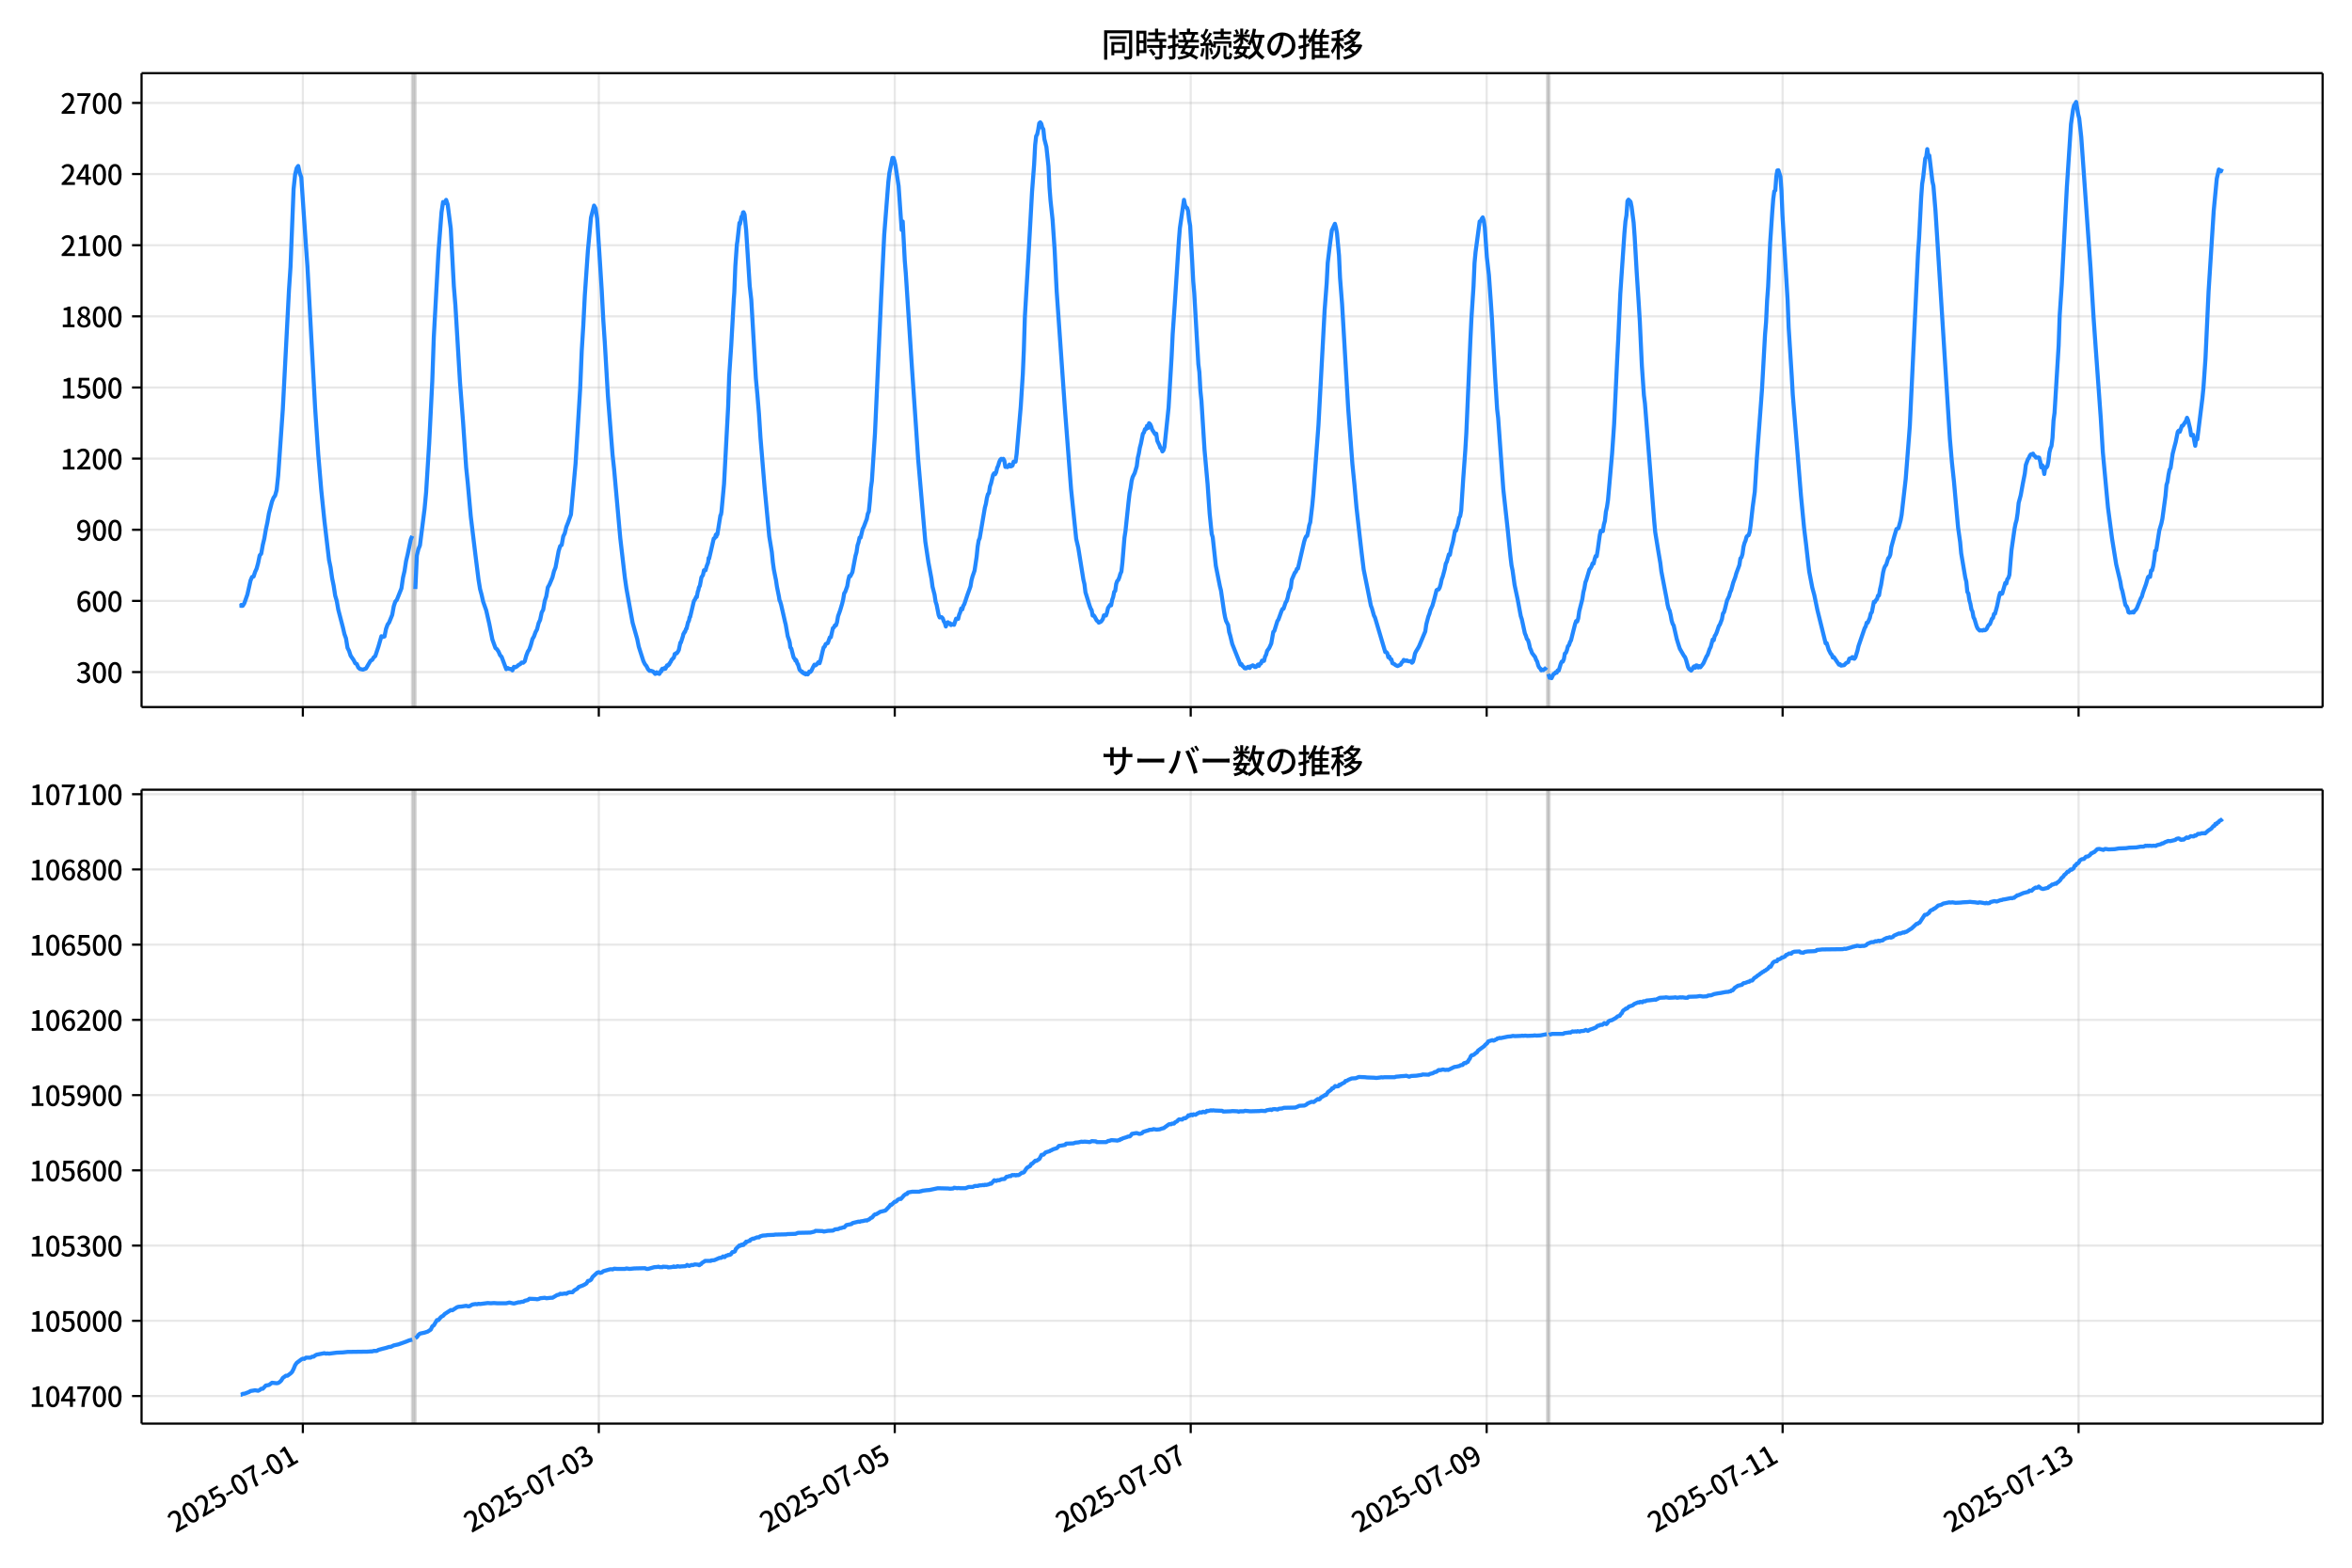 <!DOCTYPE svg  PUBLIC '-//W3C//DTD SVG 1.1//EN'  'http://www.w3.org/Graphics/SVG/1.1/DTD/svg11.dtd'>
<svg version="1.1" viewBox="0 0 864 576" xmlns="http://www.w3.org/2000/svg" xmlns:xlink="http://www.w3.org/1999/xlink">
 <defs>
  <style type="text/css">*{stroke-linejoin: round; stroke-linecap: butt}</style>
 </defs>
 <g id="aa">
  <g id="ab">
   <path d="m0 576h864v-576h-864z" fill="#fff"/>
  </g>
  <g id="ac">
   <g id="ad">
    <path d="m52 259.78h801.2v-232.9h-801.2z" fill="#fff"/>
   </g>
   <g id="ae">
    <path d="m151.45 259.78h1.133v-232.9h-1.133z" clip-path="url(#c)" fill="#808080" opacity=".3" stroke="#808080"/>
   </g>
   <g id="af">
    <path d="m568.39 259.78h.755v-232.9h-.755z" clip-path="url(#c)" fill="#808080" opacity=".3" stroke="#808080"/>
   </g>
   <g id="ag">
    <g id="ah">
     <g id="ai">
      <path d="m111.25 259.78v-232.9" clip-path="url(#c)" fill="none" stroke="#b0b0b0" stroke-linecap="square" stroke-opacity=".3" stroke-width=".8"/>
     </g>
     <g id="aj">
      <defs>
       <path id="g" d="m0 0v3.5" stroke="#000" stroke-width=".8"/>
      </defs>
      <use x="111.251" y="259.778" stroke="#000000" stroke-width=".8" xlink:href="#g"/>
     </g>
    </g>
    <g id="ak">
     <g id="al">
      <path d="m219.97 259.78v-232.9" clip-path="url(#c)" fill="none" stroke="#b0b0b0" stroke-linecap="square" stroke-opacity=".3" stroke-width=".8"/>
     </g>
     <g id="am">
      <use x="219.968" y="259.778" stroke="#000000" stroke-width=".8" xlink:href="#g"/>
     </g>
    </g>
    <g id="an">
     <g id="ao">
      <path d="m328.69 259.78v-232.9" clip-path="url(#c)" fill="none" stroke="#b0b0b0" stroke-linecap="square" stroke-opacity=".3" stroke-width=".8"/>
     </g>
     <g id="ap">
      <use x="328.686" y="259.778" stroke="#000000" stroke-width=".8" xlink:href="#g"/>
     </g>
    </g>
    <g id="aq">
     <g id="ar">
      <path d="m437.4 259.78v-232.9" clip-path="url(#c)" fill="none" stroke="#b0b0b0" stroke-linecap="square" stroke-opacity=".3" stroke-width=".8"/>
     </g>
     <g id="as">
      <use x="437.403" y="259.778" stroke="#000000" stroke-width=".8" xlink:href="#g"/>
     </g>
    </g>
    <g id="at">
     <g id="au">
      <path d="m546.12 259.78v-232.9" clip-path="url(#c)" fill="none" stroke="#b0b0b0" stroke-linecap="square" stroke-opacity=".3" stroke-width=".8"/>
     </g>
     <g id="av">
      <use x="546.121" y="259.778" stroke="#000000" stroke-width=".8" xlink:href="#g"/>
     </g>
    </g>
    <g id="aw">
     <g id="ax">
      <path d="m654.84 259.78v-232.9" clip-path="url(#c)" fill="none" stroke="#b0b0b0" stroke-linecap="square" stroke-opacity=".3" stroke-width=".8"/>
     </g>
     <g id="ay">
      <use x="654.838" y="259.778" stroke="#000000" stroke-width=".8" xlink:href="#g"/>
     </g>
    </g>
    <g id="az">
     <g id="ba">
      <path d="m763.56 259.78v-232.9" clip-path="url(#c)" fill="none" stroke="#b0b0b0" stroke-linecap="square" stroke-opacity=".3" stroke-width=".8"/>
     </g>
     <g id="bb">
      <use x="763.556" y="259.778" stroke="#000000" stroke-width=".8" xlink:href="#g"/>
     </g>
    </g>
   </g>
   <g id="bc">
    <g id="bd">
     <g id="be">
      <path d="m52 246.93h801.2" clip-path="url(#c)" fill="none" stroke="#b0b0b0" stroke-linecap="square" stroke-opacity=".3" stroke-width=".8"/>
     </g>
     <g id="bf">
      <defs>
       <path id="e" d="m0 0h-3.5" stroke="#000" stroke-width=".8"/>
      </defs>
      <use x="52" y="246.926" stroke="#000000" stroke-width=".8" xlink:href="#e"/>
     </g>
     <g id="bg">
      <!-- 300 -->
      <g transform="translate(27.9 250.91) scale(.1 -.1)">
       <defs>
        <path id="l" transform="scale(.016)" d="m1715-90q-371 0-656 90t-503 240q-217 150-377 323l359 474q211-205 479-359 269-153 634-153 269 0 467 92 199 93 311 266t112 423q0 256-125 451t-429 300q-304 106-835 106v551q467 0 732 105 266 106 384 291 119 186 119 423 0 307-192 489-192 183-531 183-269 0-503-119-233-118-438-316l-384 460q282 256 614 413 333 157 737 157 422 0 748-144 327-144 512-413 186-269 186-659 0-403-221-685-221-281-592-422v-26q269-70 490-227t349-400 128-557q0-422-215-726-214-304-573-468-358-163-787-163z"/>
        <path id="a" transform="scale(.016)" d="m1830-90q-460 0-806 275-346 276-535 823-188 547-188 1366 0 820 188 1357 189 538 535 803 346 266 806 266 461 0 800-269 340-269 528-803 189-534 189-1354 0-819-189-1366-188-547-528-823-339-275-800-275zm0 589q237 0 422 185 186 186 288 599 103 413 103 1091 0 679-103 1082-102 403-288 582-185 180-422 180-236 0-422-180-186-179-292-582-105-403-105-1082 0-678 105-1091 106-413 292-599 186-185 422-185z"/>
       </defs>
       <use xlink:href="#l"/>
       <use transform="translate(57)" xlink:href="#a"/>
       <use transform="translate(114)" xlink:href="#a"/>
      </g>
     </g>
    </g>
    <g id="bh">
     <g id="bi">
      <path d="m52 220.79h801.2" clip-path="url(#c)" fill="none" stroke="#b0b0b0" stroke-linecap="square" stroke-opacity=".3" stroke-width=".8"/>
     </g>
     <g id="bj">
      <use x="52" y="220.787" stroke="#000000" stroke-width=".8" xlink:href="#e"/>
     </g>
     <g id="bk">
      <!-- 600 -->
      <g transform="translate(27.9 224.77) scale(.1 -.1)">
       <defs>
        <path id="k" transform="scale(.016)" d="m1971-90q-339 0-634 144-294 144-518 435-224 292-352 733-128 442-128 1044 0 678 147 1161 148 483 397 784 250 301 570 445t665 144q397 0 688-147 292-147 490-359l-403-448q-128 154-327 253-198 99-409 99-307 0-567-182-259-182-413-605-153-422-153-1145 0-608 115-1002t326-589q212-195 493-195 212 0 375 121 163 122 259 343t96 522q0 300-90 511-89 212-259 320-169 109-419 109-211 0-451-134t-458-461l-25 538q134 192 313 323t374 201q196 71 375 71 397 0 694-163 298-163 467-490 170-326 170-825 0-468-195-817-195-348-512-544-317-195-701-195z"/>
       </defs>
       <use xlink:href="#k"/>
       <use transform="translate(57)" xlink:href="#a"/>
       <use transform="translate(114)" xlink:href="#a"/>
      </g>
     </g>
    </g>
    <g id="bl">
     <g id="bm">
      <path d="m52 194.65h801.2" clip-path="url(#c)" fill="none" stroke="#b0b0b0" stroke-linecap="square" stroke-opacity=".3" stroke-width=".8"/>
     </g>
     <g id="bn">
      <use x="52" y="194.648" stroke="#000000" stroke-width=".8" xlink:href="#e"/>
     </g>
     <g id="bo">
      <!-- 900 -->
      <g transform="translate(27.9 198.63) scale(.1 -.1)">
       <defs>
        <path id="m" transform="scale(.016)" d="m1562-90q-410 0-708 150-297 151-502 356l403 461q141-160 346-256t422-96q224 0 425 102 202 103 352 333 151 230 237 614 87 384 87 941 0 589-115 970t-323 563-496 182q-205 0-372-118-166-118-262-336t-96-525q0-301 86-512 87-211 259-323 173-112 417-112 224 0 460 141 237 141 448 461l32-544q-134-180-313-314t-371-208-384-74q-391 0-689 166-297 167-467 496-169 330-169 823 0 467 195 816t515 541 698 192q339 0 636-138 298-137 519-419 221-281 349-710t128-1018q0-691-141-1187t-391-807q-249-310-563-461-313-150-652-150z"/>
       </defs>
       <use xlink:href="#m"/>
       <use transform="translate(57)" xlink:href="#a"/>
       <use transform="translate(114)" xlink:href="#a"/>
      </g>
     </g>
    </g>
    <g id="bp">
     <g id="bq">
      <path d="m52 168.51h801.2" clip-path="url(#c)" fill="none" stroke="#b0b0b0" stroke-linecap="square" stroke-opacity=".3" stroke-width=".8"/>
     </g>
     <g id="br">
      <use x="52" y="168.509" stroke="#000000" stroke-width=".8" xlink:href="#e"/>
     </g>
     <g id="bs">
      <!-- 1200 -->
      <g transform="translate(22.2 172.49) scale(.1 -.1)">
       <defs>
        <path id="f" transform="scale(.016)" d="m544 0v608h1037v3277h-845v467q333 58 579 147 247 90 451 218h557v-4109h915v-608h-2694z"/>
        <path id="d" transform="scale(.016)" d="m282 0v429q697 621 1164 1136 468 515 701 956 234 442 234 826 0 256-87 451-86 196-262 301-176 106-445 106-275 0-506-151-230-150-422-368l-416 410q301 333 637 518 336 186 803 186 429 0 749-176t496-493 176-745q0-455-224-919t-615-935q-390-470-889-950 186 20 394 36t374 16h1184v-634h-3046z"/>
       </defs>
       <use xlink:href="#f"/>
       <use transform="translate(57)" xlink:href="#d"/>
       <use transform="translate(114)" xlink:href="#a"/>
       <use transform="translate(171)" xlink:href="#a"/>
      </g>
     </g>
    </g>
    <g id="bt">
     <g id="bu">
      <path d="m52 142.37h801.2" clip-path="url(#c)" fill="none" stroke="#b0b0b0" stroke-linecap="square" stroke-opacity=".3" stroke-width=".8"/>
     </g>
     <g id="bv">
      <use x="52" y="142.37" stroke="#000000" stroke-width=".8" xlink:href="#e"/>
     </g>
     <g id="bw">
      <!-- 1500 -->
      <g transform="translate(22.2 146.36) scale(.1 -.1)">
       <defs>
        <path id="h" transform="scale(.016)" d="m1715-90q-365 0-653 90t-506 237q-217 147-383 307l352 480q134-134 294-246t361-183q202-70 452-70 262 0 473 118 212 119 333 346 122 227 122 541 0 460-247 716-246 256-649 256-224 0-384-64t-365-198l-365 237 141 2240h2387v-627h-1747l-109-1204q154 77 307 118 154 42 340 42 397 0 723-160t518-490q192-329 192-847 0-519-224-887t-586-560q-361-192-777-192z"/>
       </defs>
       <use xlink:href="#f"/>
       <use transform="translate(57)" xlink:href="#h"/>
       <use transform="translate(114)" xlink:href="#a"/>
       <use transform="translate(171)" xlink:href="#a"/>
      </g>
     </g>
    </g>
    <g id="bx">
     <g id="by">
      <path d="m52 116.23h801.2" clip-path="url(#c)" fill="none" stroke="#b0b0b0" stroke-linecap="square" stroke-opacity=".3" stroke-width=".8"/>
     </g>
     <g id="bz">
      <use x="52" y="116.232" stroke="#000000" stroke-width=".8" xlink:href="#e"/>
     </g>
     <g id="ca">
      <!-- 1800 -->
      <g transform="translate(22.2 120.22) scale(.1 -.1)">
       <defs>
        <path id="q" transform="scale(.016)" d="m1830-90q-441 0-787 163-345 164-547 448-202 285-202 650 0 314 122 557t314 419 403 291v32q-256 186-442 458-185 272-185 643 0 365 176 640t480 425q304 151 694 151 410 0 704-160t457-439q164-278 164-649 0-237-96-448t-234-381q-137-169-291-278v-32q218-115 397-285 179-169 288-406t109-557q0-346-189-628-189-281-532-448-342-166-803-166zm314 2708q205 198 310 419 106 221 106 464 0 211-83 384t-247 272q-163 99-393 99-288 0-480-183-192-182-192-502 0-256 134-429 135-172 359-294t486-230zm-294-2170q236 0 418 89 183 90 285 253 103 164 103 388 0 211-90 367-89 157-246 272-157 116-368 215t-454 195q-244-173-398-426-153-252-153-553 0-237 118-416 119-179 324-282 205-102 461-102z"/>
       </defs>
       <use xlink:href="#f"/>
       <use transform="translate(57)" xlink:href="#q"/>
       <use transform="translate(114)" xlink:href="#a"/>
       <use transform="translate(171)" xlink:href="#a"/>
      </g>
     </g>
    </g>
    <g id="cb">
     <g id="cc">
      <path d="m52 90.093h801.2" clip-path="url(#c)" fill="none" stroke="#b0b0b0" stroke-linecap="square" stroke-opacity=".3" stroke-width=".8"/>
     </g>
     <g id="cd">
      <use x="52" y="90.093" stroke="#000000" stroke-width=".8" xlink:href="#e"/>
     </g>
     <g id="ce">
      <!-- 2100 -->
      <g transform="translate(22.2 94.078) scale(.1 -.1)">
       <use xlink:href="#d"/>
       <use transform="translate(57)" xlink:href="#f"/>
       <use transform="translate(114)" xlink:href="#a"/>
       <use transform="translate(171)" xlink:href="#a"/>
      </g>
     </g>
    </g>
    <g id="cf">
     <g id="cg">
      <path d="m52 63.954h801.2" clip-path="url(#c)" fill="none" stroke="#b0b0b0" stroke-linecap="square" stroke-opacity=".3" stroke-width=".8"/>
     </g>
     <g id="ch">
      <use x="52" y="63.954" stroke="#000000" stroke-width=".8" xlink:href="#e"/>
     </g>
     <g id="ci">
      <!-- 2400 -->
      <g transform="translate(22.2 67.939) scale(.1 -.1)">
       <defs>
        <path id="r" transform="scale(.016)" d="m2170 0v3072q0 192 12 457 13 266 20 458h-26q-90-179-183-365-92-185-195-364l-921-1415h2579v-576h-3328v493l1875 2957h858v-4717h-691z"/>
       </defs>
       <use xlink:href="#d"/>
       <use transform="translate(57)" xlink:href="#r"/>
       <use transform="translate(114)" xlink:href="#a"/>
       <use transform="translate(171)" xlink:href="#a"/>
      </g>
     </g>
    </g>
    <g id="cj">
     <g id="ck">
      <path d="m52 37.815h801.2" clip-path="url(#c)" fill="none" stroke="#b0b0b0" stroke-linecap="square" stroke-opacity=".3" stroke-width=".8"/>
     </g>
     <g id="cl">
      <use x="52" y="37.815" stroke="#000000" stroke-width=".8" xlink:href="#e"/>
     </g>
     <g id="cm">
      <!-- 2700 -->
      <g transform="translate(22.2 41.8) scale(.1 -.1)">
       <defs>
        <path id="j" transform="scale(.016)" d="m1235 0q32 646 109 1187t224 1024 384 941 576 938h-2208v627h3027v-455q-409-512-665-989-256-476-397-969t-205-1053-90-1251h-755z"/>
       </defs>
       <use xlink:href="#d"/>
       <use transform="translate(57)" xlink:href="#j"/>
       <use transform="translate(114)" xlink:href="#a"/>
       <use transform="translate(171)" xlink:href="#a"/>
      </g>
     </g>
    </g>
   </g>
   <g id="cn">
    <path d="m88.418 222.44.108.174.095-.349.393.349.2-.087.534-.871 1.133-3.224 1.152-5.141.564-1.307.568-.174.534-1.655.566-1.22.566-2.091.566-2.788.566-.61.566-3.224.566-2.353.566-3.311.566-2.614.566-3.311 1.133-4.356.566-1.394.566-.784.566-2.004.566-5.315 1.699-24.309 2.265-43.826.566-8.539 1.133-28.666.566-5.315.566-2.353.566-.784.566 2.614.566 1.568 1.699 24.919.566 7.842 2.831 52.191 1.133 16.816 1.133 13.418 1.133 10.978 1.699 14.464.566 2.701.566 3.921.566 2.788.566 3.659.566 1.917.566 3.224 1.699 6.535.566 2.44.566 1.568.566 3.485.566 1.133.566 1.743 1.133 1.655.566 1.133.566.261.566 1.307.566.523 1.133.261 1.133-.436 1.699-2.875.566-.261.566-.958.566-.436 1.133-3.398 1.133-3.921.566.261.566-.174.566-2.788.566-1.568.566-.784 1.133-2.788.566-3.137.566-1.743.566-.61 1.699-4.269.566-3.921.566-2.44.566-3.659.566-2.353 1.133-5.489.566-1.394m1.133 19.517.566-12.285.566-2.353.566-1.394 1.699-13.418.566-6.012 1.133-18.21 1.133-22.654.566-16.293 1.699-31.105 1.133-14.725.566-3.747.566.436.566-1.22.566 1.743 1.133 8.8 1.133 21.173.566 6.97 1.699 28.404 1.133 14.725 1.133 16.555.566 5.489 1.133 12.547 1.699 14.028 1.133 9.062.566 3.485.566 2.091.566 2.527 1.133 3.224 1.133 4.966 1.133 5.751 1.133 3.137.566.436.566.871.566 1.307.566.61 1.699 4.531.566-.436.566.349h.566l.566.523.566-1.307.566.174.566-.349.566-.523.566-.261.566-.61.566.087.566-.523.566-2.091.566-1.481.566-.871.566-1.655.566-2.091.566-.958.566-1.568.566-1.046.566-2.265.566-1.22.566-2.701.566-1.046.566-3.224.566-1.655.566-3.311.566-.958 1.133-2.701.566-2.265.566-1.394 1.133-6.012.566-1.83.566-.436.566-3.137.566-1.133.566-2.353.566-1.394 1.133-3.137 1.699-18.733 1.699-27.62.566-13.766.566-9.149.566-11.24 1.133-16.468 1.133-12.111 1.133-4.444.566 1.046.566 3.747 1.133 17.6.566 8.974.566 10.804.566 8.452 1.133 19.43 1.699 21.521.566 5.228 2.265 25.355 1.699 14.638.566 3.921 2.265 12.547 1.699 6.012.566 2.788 1.699 5.315.566 1.133.566.697.566 1.133.566.61h.566l.755.261.755.871.189-.087.377-.523.377.436.189-.087.377.261.377-.61.189-.523.189.174.189-.784.189-.174h.189l.189.174.189-.174.189.087.189-.436.189.349.566-1.22.189.174.189-.087.189-.436.189.087.377-.784.189-.174.377-.871.189-.087.377-.523.189-.087.189-.523.189-.871.189.087.377-.436.189.087.377-.523.377-.697.566-2.701h.189l.755-2.353.189-.871.189-.174.189-.523h.189l.377-1.133.189-.087.566-2.353.189-.261.189-.523.189-1.046.189-.087 1.321-5.576.189-.523.189-.174.377-.784.189-.436.189.174.377-2.091.189-.349.189-1.046.377-.697.377-2.004.189-1.046.566-.871.377-1.743.189-.087.189.174.189-.087.377-1.394.566-1.481.189-1.655.189.261 1.699-7.406h.189l.189-.174.189-.436.189-.784.189.697.189-1.046.189.261 1.133-7.058.189-.174.189-1.133.944-10.194 1.51-28.404.377-11.153.377-5.751.377-5.576.944-16.99.189-2.527.377-9.584.566-8.016.189-1.133.755-6.796.189.436.566-2.701.189-.174.189-.349.189-1.046.189-.087.377.871.377 3.834.189 1.743 1.321 20.737.566 4.879 1.699 29.014.566 6.099.566 6.883.566 8.887 1.51 18.297 1.699 17.862.944 5.751.377 3.747.377 2.701.566 2.875.189.871.377 2.527.755 3.747.189 1.307.189.261.377 1.22 1.133 4.966.377 1.655.189.697.755 4.356.566 1.655.189.784.189 1.655.377.436.755 2.962.189.523.377.349.189.61.189-.261.189.349.377 1.133.189.087.566 2.004.377.436.189.087.189.261.189-.087.189.436.377.087.189.261.377-.174.189.436.189-.349.566.349.377-.61.189-.436.377.174.377-.436.566-1.22.566-1.046.377.261.377-.261.755-.958.377.436.377-1.22.755-3.224.377-1.394.377-.261.377-.958.755-.349.755-2.091.377-.087.755-3.311.377-.261.377-.784h.377l.377-1.133.377-2.178.755-2.091.755-2.527.377-1.568.377-2.265.377-.523.755-2.091.377-2.265.377-1.481.377.087.755-1.481 1.133-6.012.377-1.307.377-2.527.377-1.133.377-1.743h.377l.755-3.137.377-.697.755-2.004.377-.958.377-1.917.377-.871.377-3.659.377-4.879.377-2.701.755-11.675.377-5.751 2.265-49.925 1.133-23.089 1.51-19.343.377-3.311 1.133-5.576h.377l.377 1.133.377 1.743 1.133 7.406 1.133 16.206.377-3.137.755 14.376.377 4.618 2.265 34.852 1.51 21.957.755 11.414 2.642 30.408 1.133 7.58 1.133 6.099.377 2.875.755 2.962.377 2.527.377 1.133.755 3.834.377.871.377-.174.377.087.377.436.377 1.046.377.61.377 1.307.377-1.133.377-.436.377.61.377-.261.377.697.377-.349.755.261.755-2.265.755.087.377-1.568.377-.871.377-1.394.377.349.377-1.307.377-.61 1.133-3.398 1.133-3.137.377-2.265.377-1.394.755-2.178.755-5.053.377-3.747.377-2.265.377-.871 1.887-11.153.377-1.394.377-2.178.377-1.394.377-.436.377-2.44.377-1.046.755-3.137.377-.61.377.349.377-.697.377-1.655.377-.784.377-1.307.377-.871.377-.349.377.261.377-.261.377.697.377 2.265.377-.087.377.174.377-.349.377-.61.377.697.377-.087.377-.261.377-1.394h.755l.377-2.875 1.51-17.339.755-11.937.377-8.8.377-12.198 1.51-25.703 1.133-20.388.755-9.933.377-7.145.377-3.311.377-.61.377-1.743.377-2.353.377-.349.377.523.377 1.481.377.523.377 3.572.755 2.962.755 7.058.377 7.755.377 4.879.755 7.058.755 11.065.755 15.248 3.02 43.129 2.265 29.537 1.887 18.297.755 3.224 1.887 11.763.377 1.568.377 3.05 1.51 4.879.377 1.046.377.61.377 2.004.377-.087.377.523.755 1.394.377.261.377.523.755-.349.377-.436.377-.61.377-1.307.755.087.377-1.133.377-1.655.755-1.133.377.174.377-2.004.377-1.046.377-1.917.377-.349.377-2.614.377-1.046.377-.349.377-.958.377-1.307.377-.784.377-3.311.755-9.149.377-2.44 1.133-10.717.377-3.224.377-1.917.377-2.614.377-1.394.755-1.481.755-2.527.377-3.05.377-1.568.377-2.178.377-1.394.755-3.747.377-.436.377-1.22h.377l.377-1.22.377.784.377-1.743.377.349.377.784.377 1.22 1.133 1.743.377-.261.377 2.614.755 1.568.377 1.046.377.174.377 1.133.377-.436.377-1.22 1.51-14.464 1.133-18.994.377-8.016.755-10.891 1.51-23.351.377-4.705 1.51-10.368.377 1.917.377.784.377.261.377 1.133.377 3.311.377 2.091.755 13.244.377 7.145.377 4.356 1.51 26.139.377 2.962.377 6.796.377 3.659 1.133 18.036 1.133 12.634.755 10.804.755 7.493.377 1.22 1.133 10.456 1.51 7.58.377 1.481 1.133 7.755.377 2.091.377 1.394.755 1.481.377 2.614.377 1.22.755 3.137 3.02 7.58.377-.174.377.697.377.261.377.523.377.087.377-.087.377-.436.377-.087.377.436.377-.61.377-.087.377-.261.377.174.377.436h.377l.755-.871.377.436.377-.784.377-.087.377-1.046.377.174.377-.087.377-1.568.377-.697.377-1.394.755-1.046.755-1.655.755-4.269.377-.349 1.133-3.659.377-.523 1.133-3.137.377-.784.377-.087.755-2.265.377-.523.377-1.22.377-1.83.755-1.917.377-2.875 1.133-2.614.377-.349.377-1.046.377-.087 2.265-9.846.377-1.22.377-.784.377-.174.377-1.655.377-2.178.377-1.133.755-6.361.377-4.008.755-10.194 1.133-15.161 2.265-42.258.755-9.933.377-7.406.755-6.273.755-5.663 1.133-2.44.377 1.394.377 2.004.755 8.277.377 8.19.755 9.671 2.265 38.686 1.51 19.953.755 7.58.755 8.452 1.133 10.107.755 6.535.755 6.186 1.51 7.493 1.133 5.751.377.958.755 2.701.377.697 3.775 12.721h.377l.377.436.377 1.481.377-.261.377.958.377.087.377 1.394.755.349.377.349.755.349 1.133-.523.377-.784.377-.261.377-.697.755.349.377-.174.377.261.755.087.377-.087.377.61.377-.349.377-1.307.377-1.743.377-.784.755-1.22.377-.697 1.887-4.531.377-.871.377-2.614.755-2.875.377-.958.377-1.394.755-1.655.755-2.701.755-2.962.377-.261h.377l.377-.697.377-1.22.377-1.83.377-.958.755-2.788.377-2.004.377-.697.755-2.701.377.174.377-2.091.755-2.788.755-4.008h.377l.755-2.614.377-2.091.377-.61.377-2.091.755-11.763.755-10.368.377-6.273 1.51-34.678.377-7.667.755-11.588.377-8.626.377-4.008 1.133-8.452.377-2.788.377-.174.377-.784.377-.523.377 1.22.377 2.527.755 10.891.755 6.535.755 10.63.377 5.663 1.133 20.911.755 12.111.377 3.224 1.887 26.139 1.51 13.766 1.133 11.065.377 3.137.377 1.83.755 5.402 1.133 5.315 1.133 6.099.377 1.133 1.133 5.228.377.871.377 1.22.377.349.377 1.22.377 1.743.377.784.377 1.046 1.133 1.481.377 1.046.377.61.377 1.394.377.784.377.349.377.697.377-.261.377.174.377-.349.377-.174.377-.523m.755 2.44.377 1.394.377-.087.377.261.755-1.568.377-.087.377-.523.377.174.377-.871.377.087.755-2.527.377-.784h.377l.377-.871.377-2.091.377-.261.377-.958.377-1.481.377-.349.377-1.133.377-.697.755-3.05.755-2.962.377-1.046.377.174.377-1.133.377-2.614 1.133-4.444.377-2.527.377-1.481.377-2.178.377-.958 1.133-3.834.377-.349.377-.697.377-1.133.377.087.377-1.655.377-1.133.377.087.377-2.265.755-5.489.377-1.655.755.174.377-2.44.377-1.307.377-3.398.377-1.655.377-2.527 1.51-17.077.755-10.978 1.133-23.961.377-7.145.755-16.729 1.51-22.218.377-4.356.377-2.265.377-5.228.377-.523.755.784.377 1.83.755 5.838.377 5.228.755 13.157.755 11.588.377 6.186.755 16.38.755 10.891.377 2.962 3.397 43.216.377 4.095 1.133 6.97.755 4.444.377 3.05 1.887 9.846.377 2.265.377 1.568.377.697.377 1.568.377 2.091.377 1.22.377.61 1.133 4.966.755 2.44.377 1.133 1.51 2.614.377.436.377.958.755 2.701.377.697.755.61.377-.436.377-.784.377-.349.377.523.377-.871.377.087.377.697.377-.523.377.436.755-.958.377-.523 1.133-2.527.377-.523.755-2.178.377-.697.755-2.788.377.261.377-1.568.377-.523.377-.871.755-2.265.377-.523.755-2.004.377-2.091.377-.436.377-1.307.755-3.05.755-1.568.377-1.394.377-.784.755-2.788.755-2.004.377-1.394 1.133-3.05.377-2.44.377-.349.377-1.22.377-2.701.377-1.394.377-.871.377-1.394.377-.436.377-.174.377-1.133.377-2.614.755-6.709.755-5.489.755-12.111 1.887-25.268 1.133-20.388.377-4.531.377-7.929.377-5.141.755-16.119.755-11.24.377-4.879.377-2.788.377-.349.377-5.141.377-2.178.377-.087.755 2.353.377 5.053.377 9.236 1.887 31.192.377 9.933 1.133 17.862.377 6.796 3.02 37.204 1.133 11.763.755 6.186.755 6.709.377 3.137 1.133 5.925.755 2.788 1.133 5.489 3.02 12.198.377-.087.755 2.44.755 1.481.377.349.377 1.046.377-.174 1.887 2.788.377-.174.377.523 1.133-.174.755-.784.755-.349.377-1.22.377-.174h.377l.377-.436.377.523.377.087.377-.523.755-2.44.377-1.655 2.265-6.622.377-.61.377-1.394h.377l.755-1.743.377-1.655.377-.436.755-3.834.377.087.377-.697.377-.349.377-1.307.377-.087.377-2.265.377-1.568.755-4.618.377-1.481.377-.871.377-.436.755-2.44.377-.349.377-.958.377-2.788 1.133-4.095.755-2.527.377-.087.377-.261.755-2.788.377-2.004 1.51-13.244 1.133-14.551.377-4.966 3.02-63.518.377-5.228.755-14.812.377-5.315.377-2.353.755-6.97.377-.697.377-2.788.377 2.527.377-.174 1.133 9.497.377 1.655.755 9.149 5.285 83.732.755 8.713.755 7.145.755 8.452.755 8.364.755 5.315.377 4.095 1.51 8.974.377 1.481.377 3.747.377.61.377 2.44.377 1.307.377 2.091.377.784.377 2.091.377.697.755 2.527.377.871.755.784.377-.087.755.087.377-.261.377.174.377-.174.377-.436.377-.871.377-.523.377-.261.755-2.004.377-.261.377-1.481.377-.087.755-2.788.755-3.659.377-1.22.377.436.377-.174 1.133-3.921.377.261.377-1.655.377-.349.377-1.22.755-8.974 1.133-7.929.377-1.917.377-1.307.377-2.527.377-3.747.755-2.788.755-4.182.755-3.834.377-3.137.755-2.091.377-.523.377-.871.377-.436h.377l.377-.261.377.697.377.261.377.523.755-.087.377.087.377 1.394.377 2.178.377-.784.377 1.133.377 2.091.377-2.527.377.174.377-.523.377-1.743.377-3.311.377-1.481.377-.871.377-2.962.377-6.448.377-2.788 1.51-24.745.377-10.978.755-11.24 1.887-36.072 1.51-23.002.755-5.315.377-1.655.377-.436.377-.784.755 4.531.377 1.481.755 6.883 3.397 47.921 1.133 18.471.755 10.717 1.887 26.226.755 12.46 1.887 20.301 1.51 11.501 1.51 9.41 1.51 6.361.377 2.265.377 1.133 1.133 5.228.377.349.377.784.377 1.481.377.174.377-.174.377.087.377-.261.377.261.377-.61.377-.349.377-.523 1.51-3.747.377-.61.377-1.394 1.133-3.137.755-2.614.377-.349.377.261.377-2.353.377-.087.377-1.481.377-2.353.377-3.311.377-.174 1.133-7.319.755-2.527.377-1.743 1.133-8.364.377-4.095.377-1.133.377-2.614.377-1.83.377-.61.755-5.228.755-2.962.377-1.394.755-3.747.377-.436.377.436.755-2.178.377-.087 1.133-1.743.377-1.133.377.871.755 3.137.377 2.44.377-.174h.377l.755 4.008.377-2.614.377.261 1.887-15.161.377-3.747.755-10.891 1.133-24.571 1.887-29.624 1.133-11.85.755-3.311.377.61.377.087.377-.958v0" clip-path="url(#c)" fill="none" stroke="#28f" stroke-linecap="square" stroke-width="1.5"/>
   </g>
   <g id="co">
    <path d="m52 259.78v-232.9" fill="none" stroke="#000" stroke-linecap="square" stroke-width=".8"/>
   </g>
   <g id="cp">
    <path d="m853.2 259.78v-232.9" fill="none" stroke="#000" stroke-linecap="square" stroke-width=".8"/>
   </g>
   <g id="cq">
    <path d="m52 259.78h801.2" fill="none" stroke="#000" stroke-linecap="square" stroke-width=".8"/>
   </g>
   <g id="cr">
    <path d="m52 26.88h801.2" fill="none" stroke="#000" stroke-linecap="square" stroke-width=".8"/>
   </g>
   <g id="cs">
    <!-- 同時接続数の推移 -->
    <g transform="translate(404.6 20.88) scale(.12 -.12)">
     <defs>
      <path id="x" transform="scale(.016)" d="m1587 3936h3232v-518h-3232v518zm320-1114h557v-2534h-557v2534zm301 0h2291v-2086h-2291v512h1734v1069h-1734v505zm-1683 2260h5113v-570h-4524v-5056h-589v5626zm4768 0h595v-4896q0-250-67-397t-227-218q-160-77-426-96t-675-19q-13 83-45 192t-77 218q-45 108-89 185 281-13 527-13 247 0 330 0 83 7 118 42 36 35 36 112v4890z"/>
      <path id="v" transform="scale(.016)" d="m2714 4672h3238v-525h-3238v525zm-244-1235h3712v-538h-3712v538zm20-1184h3635v-531h-3635v531zm1523 3155h595v-2310h-595v2310zm832-2451h589v-2823q0-230-61-364-61-135-227-199-167-70-423-86t-633-16q-20 121-78 285-57 163-121 284 275-6 509-9t310-3q77 6 106 28 29 23 29 93v2810zm-2023-1677 487 282q153-160 313-352t294-381q135-189 206-343l-519-313q-64 153-189 348-124 196-278 394-154 199-314 365zm-2086 3718h1619v-4281h-1619v544h1056v3187h-1056v550zm32-1843h1293v-537h-1293v537zm-320 1843h563v-4832h-563v4832z"/>
      <path id="w" transform="scale(.016)" d="m3866 5408h614v-870h-614v870zm-1479-653h3597v-518h-3597v518zm-230-1485h4e3v-518h-4e3v518zm825 922 519 102q64-160 121-342 58-182 96-352 39-170 45-304l-544-128q-6 134-42 313-35 180-83 365-48 186-112 346zm1856 109 589-71q-96-275-202-557-105-281-195-486l-518 77q58 147 122 329 64 183 118 372t86 336zm-2643-2106h3943v-518h-3943v518zm1408 685 602-115q-167-371-362-784t-390-797-362-685l-525 179q160 288 346 666t368 784 323 752zm-659-2157 358 403q352-102 733-240 381-137 752-304 371-166 697-336 327-169 558-329l-384-461q-218 160-532 336-313 176-685 345-371 170-755 323-384 154-742 263zm1894 1114 583-71q-122-550-353-944-230-393-604-662t-922-435q-547-167-1296-269-25 128-93 269-67 141-137 230 678 64 1168 192t819 349q330 221 531 550 202 330 304 791zm-4684 217q396 90 953 240 557 151 1120 311l77-544q-525-154-1053-311-528-156-963-284l-134 588zm121 2093h1965v-563h-1965v563zm819 1248h576v-5229q0-236-51-374t-192-208q-141-77-355-99-214-23-541-16-13 115-64 288t-109 294q205-6 381-6t234 0q64 0 92 28 29 29 29 93v5229z"/>
      <path id="u" transform="scale(.016)" d="m4058 5408h595v-1798h-595v1798zm-1415-563h3443v-499h-3443v499zm231-992h3008v-499h-3008v499zm-224-877h3475v-1203h-531v729h-2432v-729h-512v1203zm1964-877h551v-1881q0-122 22-157 23-35 106-35 25 0 92 0 68 0 135 0t99 0q51 0 83 54t45 224 19 515q90-70 234-131t259-93q-19-429-83-662-64-234-183-326-118-93-316-93-39 0-103 0t-134 0-138 0q-67 0-99 0-237 0-365 64t-176 218q-48 153-48 422v1881zm-1164-6h550v-455q0-243-48-528-48-284-186-579-137-294-409-572-272-279-727-503-70 90-192 208-121 118-230 195 416 205 665 438 250 234 371 474 122 240 164 467 42 228 42 413v442zm-2240 3309 524-192q-121-244-259-503-137-259-275-496t-259-416l-410 173q122 186 246 438 125 253 240 515 116 263 193 481zm716-743 500-230q-224-359-496-756-272-396-548-764-275-368-518-650l-358 205q179 211 377 483 199 272 387 569 189 298 358 592 170 295 298 551zm-1721-665 307 403q166-154 339-340 173-185 320-364t224-327l-326-460q-77 160-218 348-141 189-314 384-172 196-332 356zm1485-832 435 179q128-211 249-458 122-246 215-474 93-227 137-412l-473-211q-32 185-119 422-86 237-201 486-115 250-243 468zm-1530-583q422 26 998 54 576 29 1184 68l7-499q-570-45-1127-84-556-38-992-70l-70 531zm1702-992 436 135q121-276 214-596t118-556l-454-148q-26 237-112 563-86 327-202 602zm-1363 109 499-83q-57-455-163-897-105-441-253-748-51 32-134 73-83 42-170 83-86 42-144 62 148 294 234 697t131 813zm691 627h525v-2861h-525v2861z"/>
      <path id="o" transform="scale(.016)" d="m224 2022h3187v-499h-3187v499zm51 2247h3111v-487h-3111v487zm1127-1735 563-121q-154-320-333-672t-352-679q-173-326-326-582l-532 173q148 243 324 566t345 669q170 346 311 646zm934-832 563-64q-89-480-262-838t-461-614-701-432-976-298q-25 128-99 269t-157 237q659 102 1085 303 426 202 666 554t342 883zm422 3597 519-211q-147-218-298-436-150-217-278-377l-403 186q121 173 252 413 132 240 208 425zm-1203 109h563v-2957h-563v2957zm-1075-320 448 186q134-192 246-420 112-227 157-393l-467-211q-38 172-147 406t-237 432zm1094-1050 397-236q-160-263-400-529-240-265-519-489-278-224-553-378-51 103-141 237-89 135-179 218 269 109 534 294 266 186 493 416 228 231 368 467zm487-204q83-45 246-145 163-99 352-211t346-211 221-150l-327-423q-83 77-230 198-147 122-317 253-170 132-327 250-156 119-259 189l295 250zm1798 396h2311v-556h-2311v556zm115 1178 615-90q-103-640-263-1235t-384-1101q-224-505-512-889-44 57-134 134t-186 157-166 125q275 339 473 796 199 458 340 995 141 538 217 1108zm1223-1510 614-58q-147-1101-445-1940-297-838-813-1443-515-604-1321-1014-26 71-90 177-64 105-134 208-70 102-128 159 742 346 1212 880 471 535 730 1290 260 755 375 1741zm-1005-135q134-851 387-1597 253-745 659-1305 407-560 1002-874-70-57-154-150-83-93-154-189-70-96-121-179-633 371-1056 988-422 618-688 1434-265 816-425 1783l550 89zm-3309-3065 327 416q377-148 754-330 378-182 701-378 324-195 548-368l-416-435q-211 179-519 378-307 198-666 383-358 186-729 334z"/>
      <path id="t" transform="scale(.016)" d="m3686 4378q-64-493-163-1041-99-547-265-1084-192-653-432-1104t-522-688-595-237q-320 0-596 221-275 221-448 621-172 400-172 931 0 537 220 1017 221 480 611 851 391 372 909 583 519 211 1121 211 576 0 1040-186 464-185 793-515 330-329 502-771 173-441 173-941 0-672-278-1194-278-521-816-851-538-329-1318-444l-378 601q166 20 307 42t263 48q307 70 585 217 279 148 496 375 218 227 342 534 125 308 125 692t-122 713q-121 330-358 573-236 243-582 380-346 138-781 138-525 0-935-186-409-185-694-489-284-304-432-656-147-352-147-678 0-365 89-605 90-240 224-355 135-115 276-115t288 144 297 457q151 314 298 800 147 461 246 982 100 522 145 1021l684-12z"/>
      <path id="p" transform="scale(.016)" d="m2995 2925h2893v-519h-2893v519zm0-1280h2893v-519h-2893v519zm-64-1299h3232v-557h-3232v557zm1312 3577h563v-3763h-563v3763zm429 1466 634-141q-154-390-340-794-185-403-339-684l-512 140q103 199 208 458 106 259 195 528 90 269 154 493zm-1472 25 582-147q-153-518-371-1018-217-499-483-931t-573-758q-38 64-109 160-70 96-147 198-77 103-141 160 416 416 733 1034t509 1302zm128-1203h2720v-537h-2720v-4205h-582v4422l313 320h269zm-3174-2157q396 90 953 240 557 151 1120 311l77-544q-525-154-1053-311-528-156-963-284l-134 588zm121 2093h1965v-563h-1965v563zm819 1248h576v-5229q0-236-51-374t-192-208q-141-77-355-99-214-23-541-16-13 115-64 288t-109 294q205-6 381-6t234 0q64 0 92 28 29 29 29 93v5229z"/>
      <path id="n" transform="scale(.016)" d="m4051 5402 595-109q-281-493-729-941t-1107-806q-39 64-106 144t-141 153q-73 74-137 119 608 288 1011 678t614 762zm-77-557h1511v-493h-1863l352 493zm1293 0h109l109 25 384-179q-192-505-496-905t-695-701q-390-301-845-519-454-217-947-358-44 109-137 253t-176 227q448 109 867 294 419 186 777 445 359 259 631 592t419 730v96zm-1990-954 377 307q167-96 336-218 170-121 320-249 151-128 247-237l-397-332q-90 108-237 236t-317 259q-169 132-329 234zm1107-934 595-109q-307-538-803-1031-496-492-1232-876-38 64-102 144t-138 156q-74 77-138 116 455 217 807 483t604 554q253 288 407 563zm-90-589h1460v-506h-1818l358 506zm1268 0h121l109 26 384-167q-192-614-531-1075t-787-794q-448-332-983-553-534-221-1129-355-45 115-132 269-86 153-176 249 551 96 1043 285 493 189 903 473 410 285 714 669t464 883v90zm-2132-1056 410 339q186-102 384-237 198-134 371-275t282-269l-435-371q-103 128-270 272-166 144-361 288t-381 253zm-2150 3533h589v-5376h-589v5376zm-992-1242h2336v-569h-2336v569zm1024-224 365-160q-96-339-231-707-134-368-291-727-157-358-336-672-179-313-365-537-44 128-134 291t-160 272q173 192 339 457 167 266 323 570 157 304 282 618t208 595zm941 1946 416-467q-314-122-695-221-380-99-784-173-403-74-780-131-20 102-71 236-51 135-102 231 358 58 732 138 375 80 711 179t573 208zm-397-2579q58-45 179-170 122-125 266-266 144-140 259-265t160-183l-352-473q-58 102-157 255-99 154-218 317-118 164-227 311-108 147-185 237l275 237z"/>
     </defs>
     <use xlink:href="#x"/>
     <use transform="translate(100)" xlink:href="#v"/>
     <use transform="translate(200)" xlink:href="#w"/>
     <use transform="translate(300)" xlink:href="#u"/>
     <use transform="translate(400)" xlink:href="#o"/>
     <use transform="translate(500)" xlink:href="#t"/>
     <use transform="translate(600)" xlink:href="#p"/>
     <use transform="translate(700)" xlink:href="#n"/>
    </g>
   </g>
  </g>
  <g id="ct">
   <g id="cu">
    <path d="m52 523.06h801.2v-232.9h-801.2z" fill="#fff"/>
   </g>
   <g id="cv">
    <path d="m151.45 523.06h1.133v-232.9h-1.133z" clip-path="url(#b)" fill="#808080" opacity=".3" stroke="#808080"/>
   </g>
   <g id="cw">
    <path d="m568.39 523.06h.755v-232.9h-.755z" clip-path="url(#b)" fill="#808080" opacity=".3" stroke="#808080"/>
   </g>
   <g id="cx">
    <g id="cy">
     <g id="cz">
      <path d="m111.25 523.06v-232.9" clip-path="url(#b)" fill="none" stroke="#b0b0b0" stroke-linecap="square" stroke-opacity=".3" stroke-width=".8"/>
     </g>
     <g id="da">
      <use x="111.251" y="523.055" stroke="#000000" stroke-width=".8" xlink:href="#g"/>
     </g>
     <g id="db">
      <!-- 2025-07-01 -->
      <g transform="translate(64.461 563.33) rotate(-30) scale(.1 -.1)">
       <defs>
        <path id="i" transform="scale(.016)" d="m301 1536v544h1689v-544h-1689z"/>
       </defs>
       <use xlink:href="#d"/>
       <use transform="translate(57)" xlink:href="#a"/>
       <use transform="translate(114)" xlink:href="#d"/>
       <use transform="translate(171)" xlink:href="#h"/>
       <use transform="translate(228)" xlink:href="#i"/>
       <use transform="translate(263.7)" xlink:href="#a"/>
       <use transform="translate(320.7)" xlink:href="#j"/>
       <use transform="translate(377.7)" xlink:href="#i"/>
       <use transform="translate(413.4)" xlink:href="#a"/>
       <use transform="translate(470.4)" xlink:href="#f"/>
      </g>
     </g>
    </g>
    <g id="dc">
     <g id="dd">
      <path d="m219.97 523.06v-232.9" clip-path="url(#b)" fill="none" stroke="#b0b0b0" stroke-linecap="square" stroke-opacity=".3" stroke-width=".8"/>
     </g>
     <g id="de">
      <use x="219.968" y="523.055" stroke="#000000" stroke-width=".8" xlink:href="#g"/>
     </g>
     <g id="df">
      <!-- 2025-07-03 -->
      <g transform="translate(173.18 563.33) rotate(-30) scale(.1 -.1)">
       <use xlink:href="#d"/>
       <use transform="translate(57)" xlink:href="#a"/>
       <use transform="translate(114)" xlink:href="#d"/>
       <use transform="translate(171)" xlink:href="#h"/>
       <use transform="translate(228)" xlink:href="#i"/>
       <use transform="translate(263.7)" xlink:href="#a"/>
       <use transform="translate(320.7)" xlink:href="#j"/>
       <use transform="translate(377.7)" xlink:href="#i"/>
       <use transform="translate(413.4)" xlink:href="#a"/>
       <use transform="translate(470.4)" xlink:href="#l"/>
      </g>
     </g>
    </g>
    <g id="dg">
     <g id="dh">
      <path d="m328.69 523.06v-232.9" clip-path="url(#b)" fill="none" stroke="#b0b0b0" stroke-linecap="square" stroke-opacity=".3" stroke-width=".8"/>
     </g>
     <g id="di">
      <use x="328.686" y="523.055" stroke="#000000" stroke-width=".8" xlink:href="#g"/>
     </g>
     <g id="dj">
      <!-- 2025-07-05 -->
      <g transform="translate(281.9 563.33) rotate(-30) scale(.1 -.1)">
       <use xlink:href="#d"/>
       <use transform="translate(57)" xlink:href="#a"/>
       <use transform="translate(114)" xlink:href="#d"/>
       <use transform="translate(171)" xlink:href="#h"/>
       <use transform="translate(228)" xlink:href="#i"/>
       <use transform="translate(263.7)" xlink:href="#a"/>
       <use transform="translate(320.7)" xlink:href="#j"/>
       <use transform="translate(377.7)" xlink:href="#i"/>
       <use transform="translate(413.4)" xlink:href="#a"/>
       <use transform="translate(470.4)" xlink:href="#h"/>
      </g>
     </g>
    </g>
    <g id="dk">
     <g id="dl">
      <path d="m437.4 523.06v-232.9" clip-path="url(#b)" fill="none" stroke="#b0b0b0" stroke-linecap="square" stroke-opacity=".3" stroke-width=".8"/>
     </g>
     <g id="dm">
      <use x="437.403" y="523.055" stroke="#000000" stroke-width=".8" xlink:href="#g"/>
     </g>
     <g id="dn">
      <!-- 2025-07-07 -->
      <g transform="translate(390.61 563.33) rotate(-30) scale(.1 -.1)">
       <use xlink:href="#d"/>
       <use transform="translate(57)" xlink:href="#a"/>
       <use transform="translate(114)" xlink:href="#d"/>
       <use transform="translate(171)" xlink:href="#h"/>
       <use transform="translate(228)" xlink:href="#i"/>
       <use transform="translate(263.7)" xlink:href="#a"/>
       <use transform="translate(320.7)" xlink:href="#j"/>
       <use transform="translate(377.7)" xlink:href="#i"/>
       <use transform="translate(413.4)" xlink:href="#a"/>
       <use transform="translate(470.4)" xlink:href="#j"/>
      </g>
     </g>
    </g>
    <g id="do">
     <g id="dp">
      <path d="m546.12 523.06v-232.9" clip-path="url(#b)" fill="none" stroke="#b0b0b0" stroke-linecap="square" stroke-opacity=".3" stroke-width=".8"/>
     </g>
     <g id="dq">
      <use x="546.121" y="523.055" stroke="#000000" stroke-width=".8" xlink:href="#g"/>
     </g>
     <g id="dr">
      <!-- 2025-07-09 -->
      <g transform="translate(499.33 563.33) rotate(-30) scale(.1 -.1)">
       <use xlink:href="#d"/>
       <use transform="translate(57)" xlink:href="#a"/>
       <use transform="translate(114)" xlink:href="#d"/>
       <use transform="translate(171)" xlink:href="#h"/>
       <use transform="translate(228)" xlink:href="#i"/>
       <use transform="translate(263.7)" xlink:href="#a"/>
       <use transform="translate(320.7)" xlink:href="#j"/>
       <use transform="translate(377.7)" xlink:href="#i"/>
       <use transform="translate(413.4)" xlink:href="#a"/>
       <use transform="translate(470.4)" xlink:href="#m"/>
      </g>
     </g>
    </g>
    <g id="ds">
     <g id="dt">
      <path d="m654.84 523.06v-232.9" clip-path="url(#b)" fill="none" stroke="#b0b0b0" stroke-linecap="square" stroke-opacity=".3" stroke-width=".8"/>
     </g>
     <g id="du">
      <use x="654.838" y="523.055" stroke="#000000" stroke-width=".8" xlink:href="#g"/>
     </g>
     <g id="dv">
      <!-- 2025-07-11 -->
      <g transform="translate(608.05 563.33) rotate(-30) scale(.1 -.1)">
       <use xlink:href="#d"/>
       <use transform="translate(57)" xlink:href="#a"/>
       <use transform="translate(114)" xlink:href="#d"/>
       <use transform="translate(171)" xlink:href="#h"/>
       <use transform="translate(228)" xlink:href="#i"/>
       <use transform="translate(263.7)" xlink:href="#a"/>
       <use transform="translate(320.7)" xlink:href="#j"/>
       <use transform="translate(377.7)" xlink:href="#i"/>
       <use transform="translate(413.4)" xlink:href="#f"/>
       <use transform="translate(470.4)" xlink:href="#f"/>
      </g>
     </g>
    </g>
    <g id="dw">
     <g id="dx">
      <path d="m763.56 523.06v-232.9" clip-path="url(#b)" fill="none" stroke="#b0b0b0" stroke-linecap="square" stroke-opacity=".3" stroke-width=".8"/>
     </g>
     <g id="dy">
      <use x="763.556" y="523.055" stroke="#000000" stroke-width=".8" xlink:href="#g"/>
     </g>
     <g id="dz">
      <!-- 2025-07-13 -->
      <g transform="translate(716.77 563.33) rotate(-30) scale(.1 -.1)">
       <use xlink:href="#d"/>
       <use transform="translate(57)" xlink:href="#a"/>
       <use transform="translate(114)" xlink:href="#d"/>
       <use transform="translate(171)" xlink:href="#h"/>
       <use transform="translate(228)" xlink:href="#i"/>
       <use transform="translate(263.7)" xlink:href="#a"/>
       <use transform="translate(320.7)" xlink:href="#j"/>
       <use transform="translate(377.7)" xlink:href="#i"/>
       <use transform="translate(413.4)" xlink:href="#f"/>
       <use transform="translate(470.4)" xlink:href="#l"/>
      </g>
     </g>
    </g>
   </g>
   <g id="ea">
    <g id="eb">
     <g id="ec">
      <path d="m52 512.93h801.2" clip-path="url(#b)" fill="none" stroke="#b0b0b0" stroke-linecap="square" stroke-opacity=".3" stroke-width=".8"/>
     </g>
     <g id="ed">
      <use x="52" y="512.93" stroke="#000000" stroke-width=".8" xlink:href="#e"/>
     </g>
     <g id="ee">
      <!-- 104700 -->
      <g transform="translate(10.8 516.92) scale(.1 -.1)">
       <use xlink:href="#f"/>
       <use transform="translate(57)" xlink:href="#a"/>
       <use transform="translate(114)" xlink:href="#r"/>
       <use transform="translate(171)" xlink:href="#j"/>
       <use transform="translate(228)" xlink:href="#a"/>
       <use transform="translate(285)" xlink:href="#a"/>
      </g>
     </g>
    </g>
    <g id="ef">
     <g id="eg">
      <path d="m52 485.29h801.2" clip-path="url(#b)" fill="none" stroke="#b0b0b0" stroke-linecap="square" stroke-opacity=".3" stroke-width=".8"/>
     </g>
     <g id="eh">
      <use x="52" y="485.29" stroke="#000000" stroke-width=".8" xlink:href="#e"/>
     </g>
     <g id="ei">
      <!-- 105000 -->
      <g transform="translate(10.8 489.27) scale(.1 -.1)">
       <use xlink:href="#f"/>
       <use transform="translate(57)" xlink:href="#a"/>
       <use transform="translate(114)" xlink:href="#h"/>
       <use transform="translate(171)" xlink:href="#a"/>
       <use transform="translate(228)" xlink:href="#a"/>
       <use transform="translate(285)" xlink:href="#a"/>
      </g>
     </g>
    </g>
    <g id="ej">
     <g id="ek">
      <path d="m52 457.65h801.2" clip-path="url(#b)" fill="none" stroke="#b0b0b0" stroke-linecap="square" stroke-opacity=".3" stroke-width=".8"/>
     </g>
     <g id="el">
      <use x="52" y="457.649" stroke="#000000" stroke-width=".8" xlink:href="#e"/>
     </g>
     <g id="em">
      <!-- 105300 -->
      <g transform="translate(10.8 461.63) scale(.1 -.1)">
       <use xlink:href="#f"/>
       <use transform="translate(57)" xlink:href="#a"/>
       <use transform="translate(114)" xlink:href="#h"/>
       <use transform="translate(171)" xlink:href="#l"/>
       <use transform="translate(228)" xlink:href="#a"/>
       <use transform="translate(285)" xlink:href="#a"/>
      </g>
     </g>
    </g>
    <g id="en">
     <g id="eo">
      <path d="m52 430.01h801.2" clip-path="url(#b)" fill="none" stroke="#b0b0b0" stroke-linecap="square" stroke-opacity=".3" stroke-width=".8"/>
     </g>
     <g id="ep">
      <use x="52" y="430.009" stroke="#000000" stroke-width=".8" xlink:href="#e"/>
     </g>
     <g id="eq">
      <!-- 105600 -->
      <g transform="translate(10.8 433.99) scale(.1 -.1)">
       <use xlink:href="#f"/>
       <use transform="translate(57)" xlink:href="#a"/>
       <use transform="translate(114)" xlink:href="#h"/>
       <use transform="translate(171)" xlink:href="#k"/>
       <use transform="translate(228)" xlink:href="#a"/>
       <use transform="translate(285)" xlink:href="#a"/>
      </g>
     </g>
    </g>
    <g id="er">
     <g id="es">
      <path d="m52 402.37h801.2" clip-path="url(#b)" fill="none" stroke="#b0b0b0" stroke-linecap="square" stroke-opacity=".3" stroke-width=".8"/>
     </g>
     <g id="et">
      <use x="52" y="402.368" stroke="#000000" stroke-width=".8" xlink:href="#e"/>
     </g>
     <g id="eu">
      <!-- 105900 -->
      <g transform="translate(10.8 406.35) scale(.1 -.1)">
       <use xlink:href="#f"/>
       <use transform="translate(57)" xlink:href="#a"/>
       <use transform="translate(114)" xlink:href="#h"/>
       <use transform="translate(171)" xlink:href="#m"/>
       <use transform="translate(228)" xlink:href="#a"/>
       <use transform="translate(285)" xlink:href="#a"/>
      </g>
     </g>
    </g>
    <g id="ev">
     <g id="ew">
      <path d="m52 374.73h801.2" clip-path="url(#b)" fill="none" stroke="#b0b0b0" stroke-linecap="square" stroke-opacity=".3" stroke-width=".8"/>
     </g>
     <g id="ex">
      <use x="52" y="374.728" stroke="#000000" stroke-width=".8" xlink:href="#e"/>
     </g>
     <g id="ey">
      <!-- 106200 -->
      <g transform="translate(10.8 378.71) scale(.1 -.1)">
       <use xlink:href="#f"/>
       <use transform="translate(57)" xlink:href="#a"/>
       <use transform="translate(114)" xlink:href="#k"/>
       <use transform="translate(171)" xlink:href="#d"/>
       <use transform="translate(228)" xlink:href="#a"/>
       <use transform="translate(285)" xlink:href="#a"/>
      </g>
     </g>
    </g>
    <g id="ez">
     <g id="fa">
      <path d="m52 347.09h801.2" clip-path="url(#b)" fill="none" stroke="#b0b0b0" stroke-linecap="square" stroke-opacity=".3" stroke-width=".8"/>
     </g>
     <g id="fb">
      <use x="52" y="347.088" stroke="#000000" stroke-width=".8" xlink:href="#e"/>
     </g>
     <g id="fc">
      <!-- 106500 -->
      <g transform="translate(10.8 351.07) scale(.1 -.1)">
       <use xlink:href="#f"/>
       <use transform="translate(57)" xlink:href="#a"/>
       <use transform="translate(114)" xlink:href="#k"/>
       <use transform="translate(171)" xlink:href="#h"/>
       <use transform="translate(228)" xlink:href="#a"/>
       <use transform="translate(285)" xlink:href="#a"/>
      </g>
     </g>
    </g>
    <g id="fd">
     <g id="fe">
      <path d="m52 319.45h801.2" clip-path="url(#b)" fill="none" stroke="#b0b0b0" stroke-linecap="square" stroke-opacity=".3" stroke-width=".8"/>
     </g>
     <g id="ff">
      <use x="52" y="319.447" stroke="#000000" stroke-width=".8" xlink:href="#e"/>
     </g>
     <g id="fg">
      <!-- 106800 -->
      <g transform="translate(10.8 323.43) scale(.1 -.1)">
       <use xlink:href="#f"/>
       <use transform="translate(57)" xlink:href="#a"/>
       <use transform="translate(114)" xlink:href="#k"/>
       <use transform="translate(171)" xlink:href="#q"/>
       <use transform="translate(228)" xlink:href="#a"/>
       <use transform="translate(285)" xlink:href="#a"/>
      </g>
     </g>
    </g>
    <g id="fh">
     <g id="fi">
      <path d="m52 291.81h801.2" clip-path="url(#b)" fill="none" stroke="#b0b0b0" stroke-linecap="square" stroke-opacity=".3" stroke-width=".8"/>
     </g>
     <g id="fj">
      <use x="52" y="291.807" stroke="#000000" stroke-width=".8" xlink:href="#e"/>
     </g>
     <g id="fk">
      <!-- 107100 -->
      <g transform="translate(10.8 295.79) scale(.1 -.1)">
       <use xlink:href="#f"/>
       <use transform="translate(57)" xlink:href="#a"/>
       <use transform="translate(114)" xlink:href="#j"/>
       <use transform="translate(171)" xlink:href="#f"/>
       <use transform="translate(228)" xlink:href="#a"/>
       <use transform="translate(285)" xlink:href="#a"/>
      </g>
     </g>
    </g>
   </g>
   <g id="fl">
    <path d="m88.418 512.47h.203l.593-.369h.534l1.698-.645.587-.369 1.665-.276 1.133.184.566-.276.566-.461h.566l1.133-1.198 1.133-.184 1.133-.829 1.699.184.566-.092.566-.369.566-.553.566-.921 1.133-.829h.566l1.133-.829.566-.553.566-1.106.566-1.382.566-.829 1.699-1.29.566-.276.566.092.566-.461h1.699l.566-.369h.566l.566-.461.566-.276 2.831-.553.566.184.566-.092.566.092 2.831-.369 2.265-.092 1.699-.184 7.361-.092 1.133-.092h.566l.566-.184h1.133l.566-.369 1.699-.461 1.133-.276 1.133-.369h.566l1.133-.553 1.699-.369 2.831-1.014 1.133-.461 1.133-.276m1.133-.553.566-.369.566-.829.566-.461 1.699-.369 1.133-.369 1.133-.737.566-1.198.566-.369 1.133-1.935h.566l.566-.737.566-.553.566-.276.566-.645 2.265-1.474.566.092 1.699-1.106.566-.184 1.133-.092 1.699-.276.566.184h.566l1.133-.645 1.133-.184.566.092.566-.184.566.092 2.831-.369 1.133.092 1.133-.092 1.133.092h3.397l1.133-.276 1.133.276.566.092 1.699-.461h.566l.566-.184h.566l.566-.369 1.133-.276.566-.461 2.265.092.566.092.566-.092.566-.276 1.699-.184.566.184 1.699-.184h.566l1.699-1.014.566-.092.566-.369.566.092 1.133-.184.566.092.566-.369.566-.184h1.133l.566-.645 1.133-.645.566-.645 1.699-.645 1.133-.645.566-.921.566-.092.566-.369.566-1.014 1.699-1.566.566-.184.566.276.566-.184.566-.461 2.265-.645.566-.092.566.092.566-.276 1.133.092h2.831l.566-.184 1.133.184 1.699-.184 3.964-.092.566.276h.566l2.265-.645 1.321-.092.189-.092.566.184h.944l.189-.184 1.699.092.189.184 1.133-.092.377-.092h.377l.189-.184.189.184.944-.092.189-.184.566.092.377.092.377-.092 1.699-.092.377-.276.189-.184.189.184.377.092.189.092.944-.369.377.092.755-.276 1.321.092.189.184h.189l.377-.369h.189l.377-.461.755-.461.377-.276h2.076l.189-.184 1.133-.092 1.887-.829h.566l.189-.184.377-.092.189-.276.189.184.189-.092.189.184.566-.553.566-.092.189-.184h.566l.189-.184h.189l.566-.829.566-.092.377-.184.377-.921 1.321-1.29.189.184.377-.184.189-.276h.189l.189.184.377-.092.377-.645h.377l.189-.553.189.092.944-.369h.189l.189-.369.944-.461.189.092 1.321-.553h.755l.377-.369.377-.092.566-.184 1.321-.092.377-.092 2.454-.092.377-.092 4.152-.092.377-.092 3.02-.092.944-.369 4.53-.092 1.51-.369.377-.276 2.642.092.377.184 1.51-.276 1.887-.092.755-.461 1.133-.092.755-.369h.377l.755-.276h.377l.755-.829 1.887-.369.377-.369 2.265-.553.377.092.377-.184.755-.092 1.133-.276.377.092.377-.276.377-.092.755-.645.377-.092.755-.921.377-.276h.377l1.51-.921 1.887-.461 1.51-1.566.377-.553h.377l1.133-1.106h.377l.377-.276.377-.461.755-.369.377.092.755-.829.377-.461.755-.553h.377l.377-.553 1.51-.276h2.642l.377-.184h.377l.377-.184 1.51-.184 1.133-.092 3.02-.645 3.775.092.755.092 1.133-.092.377-.276 1.133.184.377-.092.755.092h1.887l1.133-.461h1.51l.755-.369h1.133l.377-.184 1.133-.092.377-.092.377.092.377-.184.377.092 1.133-.276.377-.276.377.092.755-.829.377-.461.755.276.377-.276h.755l.755-.369 1.133-.092.755-.829h.377l.755-.276.377.092.377-.369.377-.092.377.092.377-.092.377.184.377-.184.377.092.377-.092 1.133-.829h.377l.377-.184.755-1.198.377-.461 1.133-.645.377-.737.377-.092 1.133-1.106.377.092 1.133-.737.755-1.474.755-.092.755-.829 1.51-.461.377-.276.377-.092.377-.276 1.51-.461.755-.829.755-.092 1.51-.276.377-.461 2.642-.092.755-.276 1.133-.092 1.133-.276.377.092.755-.092 1.133.092.755.092.755-.369 1.51.092.377.276h3.397l.755-.461h.377l.755-.276 1.51.092.755.092.377-.184h.377l.377-.369h.377l.377-.276 1.51-.461.377-.184.755-.092.377-.369.377-.553 1.51-.276h.377l.755.276h.377l.755-.276.377-.461 1.887-.553.377-.184 1.133-.092.377-.184 1.133.184 1.133-.092.755-.276.755-.184 1.887-1.382.377-.092.377.092.377-.276h.755l.377-.461.755-.369.377-.461.377-.276 1.133.092.377-.369.377-.184.377.092.755-.553.377-.553.377.184.377-.369.377-.092.377.276.377-.369.755.184.755-.553.377-.092.377-.276.755.092.377-.276h.377l.377.184.377-.092.377-.461.377.092 1.133-.276.377.092.377-.092.755.092 2.642.092.377.276 2.642-.092.755-.092 1.887.092.377.184.377-.184h1.51l.377-.184 1.133.092.755.092 3.397-.092.755-.092 1.51.092.377-.276 1.51-.276.377.184.377-.276.755-.092 1.133.184.377-.276.755-.092h.377l.755-.276 4.152-.092.755-.276.755-.369 1.887-.092.755-.369.377-.369 1.51-.645.755.092 1.51-1.106.377.184.377-.184.377-.553 1.133-.645.377-.276h.377l.755-1.106 1.133-.829.377-.553h.377l.755-.829.377.184.755-.092.377-.553.377.092.377-.369 1.133-.553.377-.553h.377l.755-.461 1.133-.461 1.51-.092 1.133-.461 2.265.092.755.092 2.642.092.755.092 1.51-.184.377-.092.377.092.755-.092h3.775l.377-.184 1.133-.092.755-.092 1.51-.092.377-.092 1.133.369.755-.276 1.887-.092 1.133-.184.755-.092.377-.184 2.265.092.377-.276 1.133-.276.755-.461h.377l.377-.184.377-.369.377-.184.377.092 1.133-.276.755.184.755-.092.377.092 2.265-1.106.755-.092 1.133-.276.377-.276.755-.092.377-.553.377-.184.377.092.377-.369.377-.092.377-.737.377-.461.377-.921.377-.369h.377l.377-.184.755-.645.377-.184.377-.645 2.265-1.658.377-.461.755-.645.377-.645 1.51-.461.377.184.377-.092.377-.276.377-.092.377-.369h.377l.377-.184.377.092 2.642-.553 1.133-.092.755-.184.755.092 2.265-.092.377-.092.377.092.755-.092.755.092 2.265-.092.377-.092.755.092 1.51-.092 2.265-.461m.755.276.377-.184h.377l.377-.184h4.152l.377-.276 1.51-.184.377-.092.377.092.755-.461.377.092.755-.092.377.092.377-.184.755.184.377-.184 1.133-.092.755-.369.755.369.755-.461 1.133-.369 1.133-.461.377-.461.377-.184h.377l.377-.276h.755l.755-.645.755.369.377-.369.377-.645.755-.369h.377l1.51-.829.755-.645.755-.184.377-.645.377-.276.377-.829.377-.369.377-.184.377-.369h.377l.755-.737 1.133-.369.377-.184.377-.369 1.51-.645.377.092.377-.276.755.184.377-.369h.755l.377-.276 1.133-.092 1.51-.184.377-.092.377.092 1.51-.737 1.887-.092.377-.092 1.133.184 1.887-.092.377-.092.755.184 1.133-.184.377.092.377-.092 1.133.184h.755l.377-.369 3.02-.092 1.133-.184 1.133.184 1.51-.092.377-.276 1.133-.092 1.133-.461 1.51-.276.755-.092 1.887-.369 1.133-.092.377-.184h.377l.377-.369h.377l.755-.921.755-.461.377-.276 1.51-.369.377-.461.377-.184h.377l1.133-.461h.377l.377-.369.755-.092.755-.921.755-.461.377-.369.755-.461.377-.369.377-.184.377-.369.377-.092.377-.369.377-.092.377-.369.377-.184.755-.921.377.092.755-1.382.377-.369.377-.184.755-.092.377-.645h.377l.755-.369.377-.369h.377l.755-.369.377-.553.377-.092.755-.461.755.092.377-.461.755-.276 1.887-.092.377.369.755.092h.377l.377-.276 1.133-.184 2.265-.092.755-.092.377-.369 1.133-.092.755-.092 7.55-.092.755-.184.377.092 2.265-.645.377-.184h.377l.377-.184h.377l.377-.184 1.133.184.755-.092h.755l.755-.276.377-.461 1.51-.645h.755l.755-.369.377.092.755-.276.377.184.377-.184.755-.092.377-.369 1.133-.553h.377l.755-.276.377.184.755-.276.377-.461 1.887-.829.377.092 1.133-.461.377.092.377-.276h.377l1.51-1.014.377-.184 1.887-1.751h.377l.377-.369.377-.092 1.887-2.856.755-.092.377-.369.377-.184.377-.645.377-.369.755-.276.377-.369.377-.092.755-.645.377-.369 1.133-.276.755-.461 2.265-.461.377.092.755-.092 1.133.184 1.887-.092.755-.092 1.887-.092.755-.092.755.092 1.133.092 1.133.184.377-.184.755.092 1.51.276.377-.184.377.184.755-.092.377-.369 1.51-.369.755.184 1.51-.553h.377l.377-.184.755-.092 2.265-.461.377.092.377-.184h.377l.377-.369.377-.184.377-.369h.377l1.887-.829 1.887-.461.377-.461.755.092.755-.737.755-.461.377.092.377-.092.377-.369.755.645.755.276 1.887-.461.377-.461.377-.092.755-.645h.377l.755-.369.377.092.377-.461.377-.184.755-.737.377-.645.755-.645.377-.645.377-.184.755-.921h.377l.755-.829.377.092.755-.553.377-.921.377-.092.377-.645.377-.092.377-.369.377-.737.755-.461.755-.092.755-.829.755-.092.755-.553.377-.553.377-.092.377-.276.377-.092 1.133-1.106.755-.092 1.51.369.377-.276.377-.092 1.133.184 2.265-.092 1.51-.276 2.642-.092 1.133-.184 2.642-.092 1.51-.276h1.133l.755-.369.377.092.377-.092.377.092.377-.092.755.092.755-.092.755.092.377-.276 1.51-.369.377-.276h.377l.755-.461.755-.276.377-.184.755.092 1.887-.461.377-.369.755-.184.377.092.377.369.377.092.377-.184.377.092 1.133-.829.377.184.377-.092.755-.553.755.092h.377l.377-.369.377.092.755-.645h.755l.755-.276.377.092.377-.092.377.092 1.133-1.014 1.133-.737.755-.921.377-.092.377-.737.377.092.377-.553.377-.092.377-.553.755-.369.377-.369v0" clip-path="url(#b)" fill="none" stroke="#28f" stroke-linecap="square" stroke-width="1.5"/>
   </g>
   <g id="fm">
    <path d="m52 523.06v-232.9" fill="none" stroke="#000" stroke-linecap="square" stroke-width=".8"/>
   </g>
   <g id="fn">
    <path d="m853.2 523.06v-232.9" fill="none" stroke="#000" stroke-linecap="square" stroke-width=".8"/>
   </g>
   <g id="fo">
    <path d="m52 523.06h801.2" fill="none" stroke="#000" stroke-linecap="square" stroke-width=".8"/>
   </g>
   <g id="fp">
    <path d="m52 290.16h801.2" fill="none" stroke="#000" stroke-linecap="square" stroke-width=".8"/>
   </g>
   <g id="fq">
    <!-- サーバー数の推移 -->
    <g transform="translate(404.6 284.16) scale(.12 -.12)">
     <defs>
      <path id="z" transform="scale(.016)" d="m4685 2893q0-621-84-1111-83-489-288-877-204-387-569-691t-928-560l-544 512q448 167 781 371 333 205 550 503 218 298 323 739 106 442 106 1075v1620q0 192-10 339-9 147-22 217h723q-6-70-22-217t-16-339v-1581zm-2304 2086q-7-64-23-199-16-134-16-313v-2317q0-128 6-256 7-128 13-224 7-96 13-140h-710q6 44 12 140 7 96 13 221 7 125 7 259v2317q0 122-10 256-9 135-28 256h723zm-1978-1197q45-12 144-22t237-20q138-9 285-9h4217q237 0 394 13t246 26v-679q-76 7-240 13-163 6-393 6h-4224q-147 0-282-3-134-3-234-10-99-6-150-12v697z"/>
      <path id="s" transform="scale(.016)" d="m621 2854q109-6 265-16 157-9 339-16 183-6 349-6 128 0 352 0t509 0 598 0q314 0 624 0 311 0 586 0t486 0q212 0 327 0 230 0 416 16t301 22v-793q-109 6-308 19-198 13-409 13-109 0-324 0-214 0-489 0t-586 0q-310 0-624 0-313 0-598 0t-509 0-352 0q-262 0-525-10-262-9-428-22v793z"/>
      <path id="y" transform="scale(.016)" d="m4941 5037q83-109 176-269t182-320q90-160 154-288l-416-179q-96 192-240 448t-272 435l416 173zm723 275q83-122 182-282 100-160 196-317 96-156 153-271l-416-186q-102 205-246 454-144 250-279 429l410 173zm-4339-3360q102 262 201 556 100 295 183 612t144 630q61 314 93 602l723-147q-19-83-45-183-26-99-48-195t-42-166q-32-154-86-394t-131-512-164-551q-86-278-182-514-115-301-269-618-153-317-326-618-173-300-346-550l-697 294q301 397 563 874t429 880zm3155 198q-96 250-215 531-118 282-243 567-124 285-246 534-122 250-224 429l659 218q96-179 221-429t253-535q128-284 249-566 122-281 218-525 90-230 195-518 106-288 211-592 106-304 195-589 90-285 154-515l-729-237q-84 352-199 736t-240 768-259 723z"/>
     </defs>
     <use xlink:href="#z"/>
     <use transform="translate(100)" xlink:href="#s"/>
     <use transform="translate(200)" xlink:href="#y"/>
     <use transform="translate(300)" xlink:href="#s"/>
     <use transform="translate(400)" xlink:href="#o"/>
     <use transform="translate(500)" xlink:href="#t"/>
     <use transform="translate(600)" xlink:href="#p"/>
     <use transform="translate(700)" xlink:href="#n"/>
    </g>
   </g>
  </g>
 </g>
 <defs>
  <clipPath id="c">
   <rect x="52" y="26.88" width="801.2" height="232.9"/>
  </clipPath>
  <clipPath id="b">
   <rect x="52" y="290.16" width="801.2" height="232.9"/>
  </clipPath>
 </defs>
</svg>
